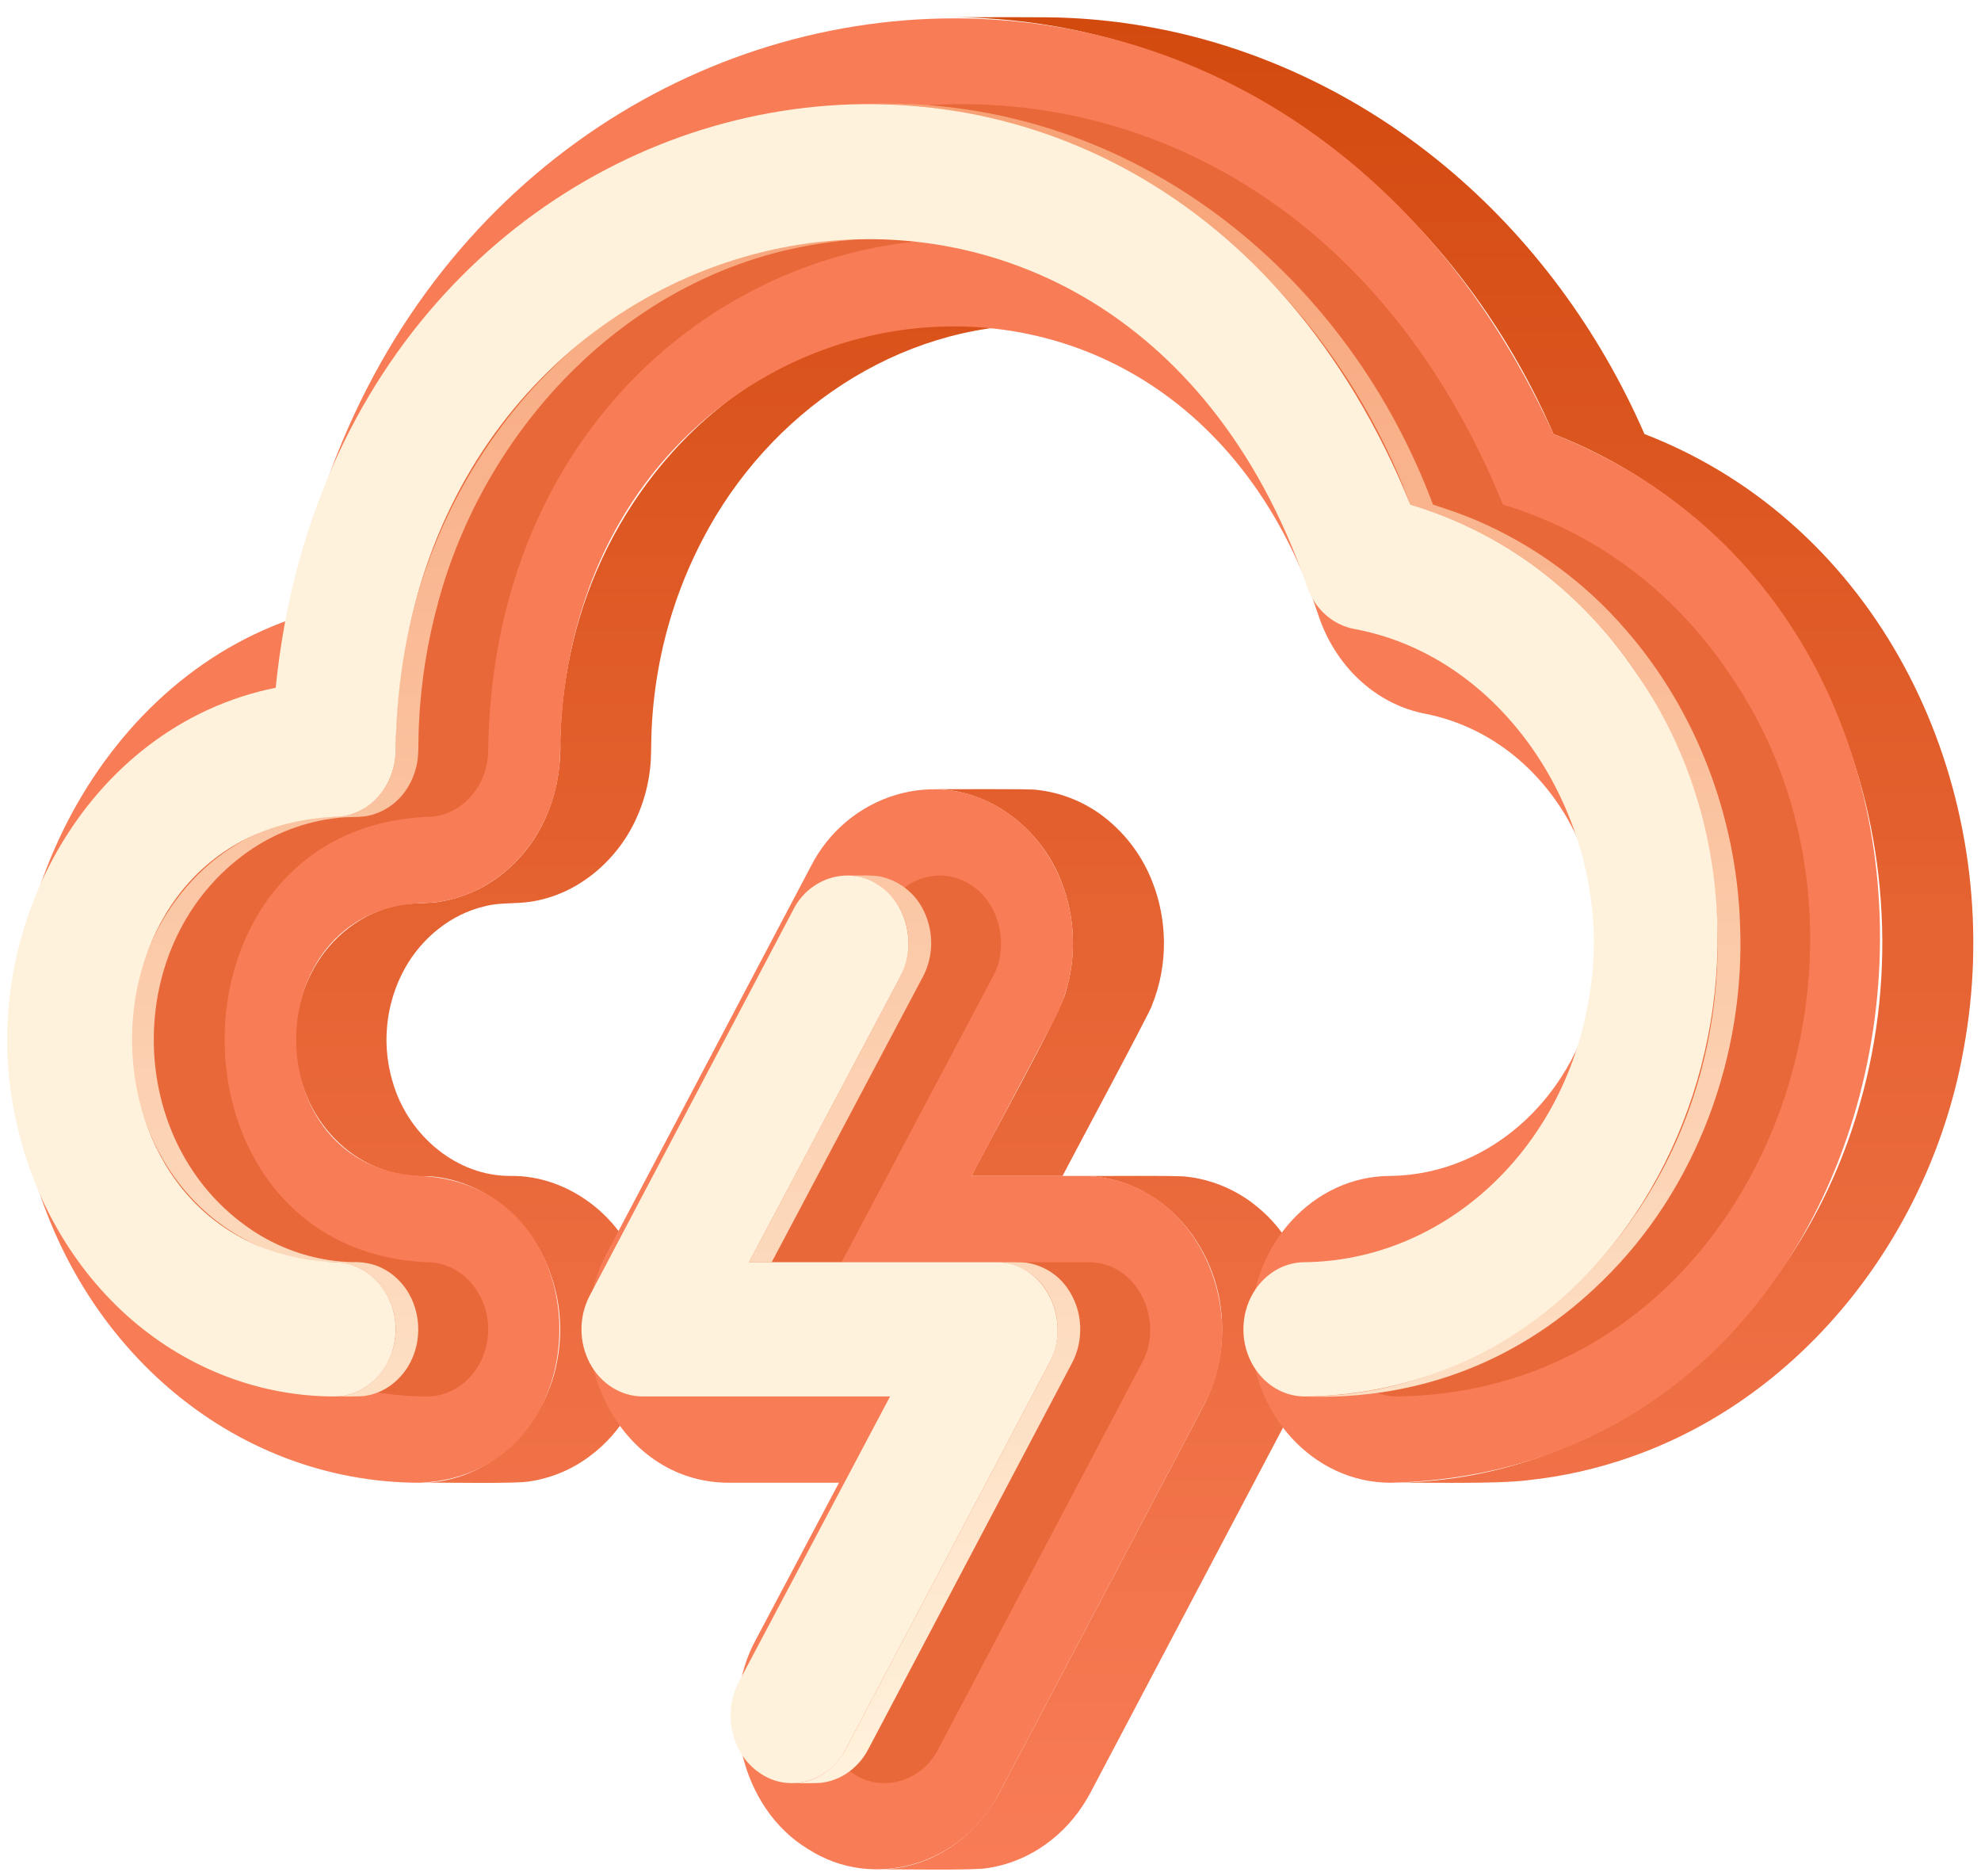 <svg width="94" height="89" viewBox="0 0 94 89" fill="none" xmlns="http://www.w3.org/2000/svg">
<path d="M14.029 49.624C14.163 53.02 16.788 55.936 20.295 55.798C21.834 55.883 23.305 56.587 24.392 57.672C26.182 59.437 26.919 62.126 26.434 64.576C25.87 67.691 23.194 70.365 19.933 70.343C20.686 70.315 24.553 70.415 25.209 70.267C26.225 70.101 27.186 69.689 28.006 69.066C31.083 66.769 31.77 62.147 29.727 58.949C28.574 57.074 26.477 55.768 24.25 55.787C21.689 55.814 19.444 53.896 18.689 51.509C18.388 50.594 18.279 49.627 18.369 48.669C18.459 47.71 18.746 46.78 19.212 45.938C20.013 44.502 21.392 43.367 23.007 42.994C23.727 42.801 24.479 42.895 25.209 42.773C27.464 42.428 29.372 40.761 30.255 38.689C30.566 37.974 30.766 37.215 30.85 36.44C30.906 35.949 30.892 35.453 30.907 34.96C30.937 33.931 31.039 32.906 31.214 31.891C31.591 29.68 32.315 27.541 33.358 25.555C36.475 19.584 42.568 15.376 49.406 15.405C48.037 15.417 44.585 15.342 43.294 15.5C41.861 15.651 40.455 15.984 39.106 16.488C33.067 18.723 28.638 24.298 27.183 30.497C26.822 32.007 26.622 33.552 26.586 35.105C26.663 37.329 25.907 39.562 24.255 41.096C23.328 41.98 22.156 42.565 20.892 42.774C20.351 42.873 19.797 42.824 19.253 42.895C17.505 43.102 15.946 44.215 15.035 45.701L15.034 45.703C14.314 46.88 13.964 48.246 14.029 49.624Z" fill="url(#paint0_linear_101_679)"/>
<path d="M45.717 87.174C45.488 87.366 45.246 87.543 44.993 87.704C44.745 87.86 44.487 88 44.221 88.123C44.22 88.124 44.219 88.125 44.218 88.125C43.952 88.246 43.678 88.348 43.399 88.433L43.396 88.433C43.115 88.516 42.829 88.579 42.54 88.623H42.539C42.246 88.665 41.951 88.687 41.655 88.688C42.324 88.667 46.283 88.747 46.855 88.623H46.857C47.147 88.579 47.434 88.516 47.716 88.433C47.995 88.348 48.269 88.246 48.534 88.125L48.538 88.124C48.806 88 49.065 87.859 49.315 87.702C50.132 87.179 50.83 86.491 51.364 85.681C51.504 85.472 51.631 85.254 51.75 85.032L61.419 66.704C61.568 66.42 61.699 66.128 61.812 65.828C62.924 62.902 62.133 59.289 59.686 57.276C58.845 56.572 57.837 56.095 56.76 55.89C56.608 55.863 56.456 55.84 56.303 55.824C55.989 55.755 51.76 55.8 51.329 55.788C55.223 55.795 58.036 59.335 57.989 63.08C57.99 64.342 57.686 65.586 57.102 66.705L47.433 85.032C47.355 85.179 47.273 85.323 47.187 85.464C46.791 86.109 46.295 86.686 45.717 87.174Z" fill="url(#paint1_linear_101_679)"/>
<path d="M55.23 44.647C55.218 43.687 55.033 42.738 54.684 41.844C54.183 40.546 53.315 39.421 52.187 38.608L52.185 38.607C51.307 37.983 50.285 37.593 49.215 37.474C48.924 37.409 44.67 37.451 44.258 37.44C46.988 37.421 49.416 39.339 50.367 41.844C51.009 43.488 51.087 45.3 50.589 46.993C50.447 47.882 46.549 54.831 46.101 55.788H50.418C50.542 55.525 54.724 47.737 54.662 47.691C55.052 46.724 55.245 45.689 55.23 44.647Z" fill="url(#paint2_linear_101_679)"/>
<path d="M77.326 69.14C85.713 66.236 91.665 58.363 93.181 49.74C95.208 38.714 90.377 26.741 80.169 21.543L80.166 21.541C79.471 21.189 78.758 20.872 78.031 20.591C75.904 15.712 72.68 11.298 68.579 7.894C64.5 4.498 59.548 2.132 54.307 1.24C53.139 1.039 51.959 0.909 50.775 0.852C49.744 0.787 46.124 0.828 45.044 0.817C57.783 0.808 68.743 9.098 73.714 20.591C86.194 25.428 91.831 39.844 88.262 52.333C85.452 62.377 76.677 70.323 65.985 70.343C67.578 70.322 71.033 70.42 72.567 70.215C74.189 70.039 75.786 69.678 77.326 69.14Z" fill="url(#paint3_linear_101_679)"/>
<path d="M51.329 55.787C56.673 55.794 59.572 62.2 57.102 66.704L47.433 85.031C45.714 88.424 41.485 89.758 38.336 87.716C35.126 85.779 34.067 81.028 35.881 77.758L39.81 70.343H34.582C29.239 70.334 26.338 63.935 28.809 59.425L38.478 41.096C40.201 37.706 44.423 36.368 47.575 38.411C50.758 40.418 51.86 44.885 50.03 48.369L46.101 55.788L51.329 55.787Z" fill="#F87C56"/>
<path d="M73.715 20.591C98.018 30.196 92.437 69.72 65.985 70.343C62.314 70.343 59.332 67.08 59.332 63.065C59.332 59.049 62.314 55.787 65.978 55.787C70.763 55.726 74.89 51.92 75.763 46.74C76.262 43.879 75.688 40.934 74.153 38.469C72.623 36.039 70.319 34.405 67.666 33.867C65.303 33.436 63.316 31.596 62.521 29.072C55.27 7.467 26.93 13.101 26.58 35.577C26.58 39.585 23.598 42.849 19.934 42.849C12.094 43.199 12.093 55.435 19.934 55.787C28.748 56.181 28.747 69.95 19.934 70.343C10.981 70.343 3.298 63.71 1.218 54.215C-1.152 44.331 4.188 32.736 13.806 29.377C19.436 -3.074 59.609 -10.259 73.715 20.591Z" fill="#F87C56"/>
<g style="mix-blend-mode:multiply" opacity="0.4" filter="url(#filter0_f_101_679)">
<path d="M51.669 59.88C53.999 59.886 55.27 62.686 54.189 64.656L44.519 82.985C43.763 84.477 41.911 85.067 40.526 84.168C39.129 83.289 38.645 81.329 39.448 79.799L46.627 66.249H34.891C33.856 66.249 32.891 65.639 32.373 64.656C32.117 64.165 31.984 63.619 31.984 63.065C31.984 62.511 32.117 61.965 32.372 61.473L42.042 43.143C42.799 41.652 44.65 41.063 46.035 41.96C47.444 42.812 47.908 44.895 47.114 46.33L39.934 59.88H51.669Z" fill="#D34A0F"/>
<path d="M81.994 31.865C91.254 45.088 83.235 66.031 66.301 66.249C64.7 66.249 63.395 64.821 63.395 63.064C63.395 61.306 64.7 59.88 66.305 59.88C72.914 59.797 78.569 54.584 79.766 47.484C81.23 39.881 76.354 31.27 68.671 29.843C67.598 29.646 66.729 28.841 66.381 27.737C57.193 1.362 23.543 8.889 23.166 35.568C23.166 37.327 21.861 38.755 20.257 38.755C7.461 39.327 7.459 59.307 20.257 59.88C21.861 59.88 23.166 61.308 23.166 63.064C23.166 64.82 21.861 66.249 20.257 66.249C16.762 66.249 13.36 64.957 10.643 62.611C7.927 60.264 5.985 56.945 5.179 53.261C3.105 44.369 8.425 34.447 17.476 32.627C20.599 1.63 59.054 -6.209 71.314 23.939C75.632 25.236 79.333 27.952 81.994 31.865Z" fill="#D34A0F"/>
</g>
<path d="M33.938 12.557C33.45 12.736 32.969 12.932 32.495 13.144L32.492 13.145C24.915 16.561 19.862 24.305 18.957 32.471C18.856 33.311 18.801 34.157 18.78 35.003C18.769 35.461 18.793 35.925 18.679 36.373C18.58 36.809 18.389 37.22 18.119 37.578C17.849 37.935 17.506 38.231 17.114 38.446C16.609 38.729 16.027 38.766 15.461 38.765C15.02 38.785 14.581 38.838 14.147 38.923C12.107 39.32 10.248 40.462 8.89 42.025L8.887 42.028C8.512 42.46 8.171 42.922 7.87 43.408C4.379 49.005 6.576 57.136 12.985 59.4C13.626 59.62 14.289 59.765 14.963 59.834C15.495 59.906 16.043 59.828 16.564 59.974C17.799 60.303 18.659 61.502 18.759 62.75C18.944 64.464 17.667 66.257 15.863 66.249C16.178 66.241 17.062 66.273 17.359 66.215C18.187 66.088 18.916 65.552 19.35 64.845C20.093 63.657 19.998 62.009 19.097 60.931C18.976 60.785 18.841 60.65 18.696 60.528C18.432 60.309 18.131 60.138 17.807 60.025C17.46 59.913 17.097 59.863 16.733 59.878C16.355 59.869 15.978 59.836 15.604 59.779C14.31 59.579 13.074 59.101 11.983 58.377C5.824 54.292 5.724 44.661 11.756 40.412C13.021 39.519 14.495 38.965 16.035 38.802C16.519 38.735 17.016 38.796 17.496 38.696C17.88 38.608 18.242 38.444 18.56 38.213C18.879 37.982 19.148 37.689 19.35 37.351C19.606 36.934 19.768 36.466 19.824 35.98C19.875 35.407 19.843 34.828 19.884 34.254C19.979 32.324 20.285 30.411 20.799 28.548C22.982 20.484 29.409 13.536 37.715 11.777H37.716C39.158 11.468 40.629 11.312 42.104 11.311C40.281 11.279 38.421 11.379 36.64 11.777H36.639C35.722 11.976 34.82 12.237 33.938 12.557Z" fill="url(#paint4_linear_101_679)"/>
<path d="M44.181 44.568C44.157 44.082 44.032 43.605 43.813 43.17C43.613 42.766 43.323 42.413 42.966 42.137C42.609 41.861 42.194 41.671 41.752 41.58C41.418 41.506 40.538 41.542 40.189 41.535C41.264 41.531 42.261 42.216 42.734 43.166C43.138 43.967 43.218 44.891 42.959 45.749C42.897 45.95 42.817 46.144 42.72 46.33L35.541 59.88H36.617L43.796 46.33C43.893 46.144 43.973 45.95 44.035 45.749C44.152 45.367 44.201 44.967 44.181 44.568Z" fill="url(#paint5_linear_101_679)"/>
<path d="M51.254 62.887C51.225 62.255 51.017 61.643 50.657 61.122C50.441 60.809 50.164 60.541 49.844 60.334C49.524 60.128 49.167 59.986 48.792 59.919C48.487 59.854 47.596 59.889 47.276 59.88C47.731 59.889 48.178 60.006 48.579 60.222C48.98 60.438 49.323 60.746 49.581 61.122C49.902 61.592 50.102 62.134 50.163 62.7C50.224 63.266 50.143 63.838 49.929 64.365C49.889 64.465 49.844 64.562 49.795 64.656L40.125 82.985C40.08 83.066 40.036 83.15 39.983 83.227C39.815 83.49 39.608 83.727 39.37 83.93L39.368 83.931C39.268 84.014 39.163 84.091 39.053 84.162L39.052 84.163C38.943 84.231 38.829 84.293 38.712 84.347L38.711 84.347C38.594 84.4 38.474 84.445 38.351 84.483C38.228 84.519 38.102 84.546 37.975 84.566H37.974C37.846 84.584 37.716 84.593 37.586 84.594C37.876 84.588 38.778 84.615 39.05 84.566H39.051C39.178 84.546 39.304 84.519 39.427 84.483C39.55 84.445 39.67 84.4 39.788 84.347L39.789 84.347C39.906 84.293 40.019 84.231 40.128 84.163L40.13 84.162C40.239 84.091 40.344 84.014 40.444 83.931C40.744 83.677 40.994 83.369 41.18 83.023C41.206 82.983 50.847 64.698 50.871 64.656C50.902 64.592 50.935 64.529 50.965 64.464C51.019 64.338 51.067 64.21 51.108 64.08C51.127 64.013 51.146 63.945 51.164 63.878C51.24 63.553 51.27 63.22 51.254 62.887Z" fill="url(#paint6_linear_101_679)"/>
<path d="M82.565 43.818C82.388 38.739 80.493 33.721 77.148 29.881C75.211 27.631 72.784 25.854 70.055 24.685L70.049 24.682C69.393 24.402 68.678 24.159 67.997 23.939C63.982 13.197 54.274 5.162 42.583 4.916H42.578C42.224 4.907 41.342 4.912 40.975 4.911C52.878 4.916 62.84 13.015 66.921 23.939C70.475 25.009 73.651 27.07 76.074 29.883C82.784 37.55 83.318 49.557 77.435 57.851C73.887 62.927 68.164 66.26 61.908 66.249C67.314 66.444 72.18 64.554 76.041 60.761C80.527 56.391 82.832 50.04 82.565 43.818Z" fill="url(#paint7_linear_101_679)"/>
<path d="M47.276 59.88C49.606 59.886 50.877 62.686 49.795 64.656L40.126 82.985C39.37 84.477 37.518 85.067 36.133 84.168C34.735 83.289 34.251 81.329 35.055 79.799L42.234 66.249H30.498C29.462 66.249 28.497 65.639 27.979 64.656C27.724 64.165 27.59 63.619 27.59 63.065C27.59 62.511 27.723 61.965 27.978 61.473L37.649 43.143C38.405 41.652 40.257 41.063 41.642 41.96C43.051 42.812 43.514 44.895 42.72 46.33L35.541 59.88H47.276Z" fill="#FFF2DC"/>
<path d="M77.601 31.865C86.86 45.088 78.841 66.031 61.907 66.249C60.307 66.249 59.001 64.821 59.001 63.064C59.001 61.306 60.307 59.88 61.911 59.88C68.52 59.797 74.175 54.584 75.372 47.484C76.837 39.881 71.96 31.27 64.278 29.843C63.205 29.646 62.335 28.841 61.987 27.737C52.8 1.362 19.149 8.889 18.773 35.568C18.773 37.327 17.467 38.755 15.863 38.755C3.068 39.327 3.066 59.307 15.863 59.88C17.467 59.88 18.773 61.308 18.773 63.064C18.773 64.82 17.467 66.249 15.863 66.249C12.368 66.249 8.967 64.957 6.25 62.611C3.533 60.264 1.592 56.945 0.785 53.261C-1.289 44.369 4.032 34.447 13.082 32.627C16.205 1.63 54.66 -6.209 66.921 23.939C71.238 25.236 74.939 27.952 77.601 31.865Z" fill="#FFF2DC"/>
<defs>
<filter id="filter0_f_101_679" x="1.732" y="1.939" width="87.163" height="85.653" filterUnits="userSpaceOnUse" color-interpolation-filters="sRGB">
<feFlood flood-opacity="0" result="BackgroundImageFix"/>
<feBlend mode="normal" in="SourceGraphic" in2="BackgroundImageFix" result="shape"/>
<feGaussianBlur stdDeviation="1.5" result="effect1_foregroundBlur_101_679"/>
</filter>
<linearGradient id="paint0_linear_101_679" x1="53.828" y1="0.814" x2="53.828" y2="88.694" gradientUnits="userSpaceOnUse">
<stop stop-color="#D34A0F"/>
<stop offset="1" stop-color="#F87C56"/>
</linearGradient>
<linearGradient id="paint1_linear_101_679" x1="53.828" y1="0.814" x2="53.828" y2="88.694" gradientUnits="userSpaceOnUse">
<stop stop-color="#D34A0F"/>
<stop offset="1" stop-color="#F87C56"/>
</linearGradient>
<linearGradient id="paint2_linear_101_679" x1="53.828" y1="0.814" x2="53.828" y2="88.694" gradientUnits="userSpaceOnUse">
<stop stop-color="#D34A0F"/>
<stop offset="1" stop-color="#F87C56"/>
</linearGradient>
<linearGradient id="paint3_linear_101_679" x1="53.828" y1="0.814" x2="53.828" y2="88.694" gradientUnits="userSpaceOnUse">
<stop stop-color="#D34A0F"/>
<stop offset="1" stop-color="#F87C56"/>
</linearGradient>
<linearGradient id="paint4_linear_101_679" x1="44.402" y1="4.911" x2="44.402" y2="84.596" gradientUnits="userSpaceOnUse">
<stop stop-color="#F7A175"/>
<stop offset="1" stop-color="#FFF2DC"/>
</linearGradient>
<linearGradient id="paint5_linear_101_679" x1="44.402" y1="4.911" x2="44.402" y2="84.596" gradientUnits="userSpaceOnUse">
<stop stop-color="#F7A175"/>
<stop offset="1" stop-color="#FFF2DC"/>
</linearGradient>
<linearGradient id="paint6_linear_101_679" x1="44.402" y1="4.911" x2="44.402" y2="84.596" gradientUnits="userSpaceOnUse">
<stop stop-color="#F7A175"/>
<stop offset="1" stop-color="#FFF2DC"/>
</linearGradient>
<linearGradient id="paint7_linear_101_679" x1="44.402" y1="4.911" x2="44.402" y2="84.596" gradientUnits="userSpaceOnUse">
<stop stop-color="#F7A175"/>
<stop offset="1" stop-color="#FFF2DC"/>
</linearGradient>
</defs>
</svg>
